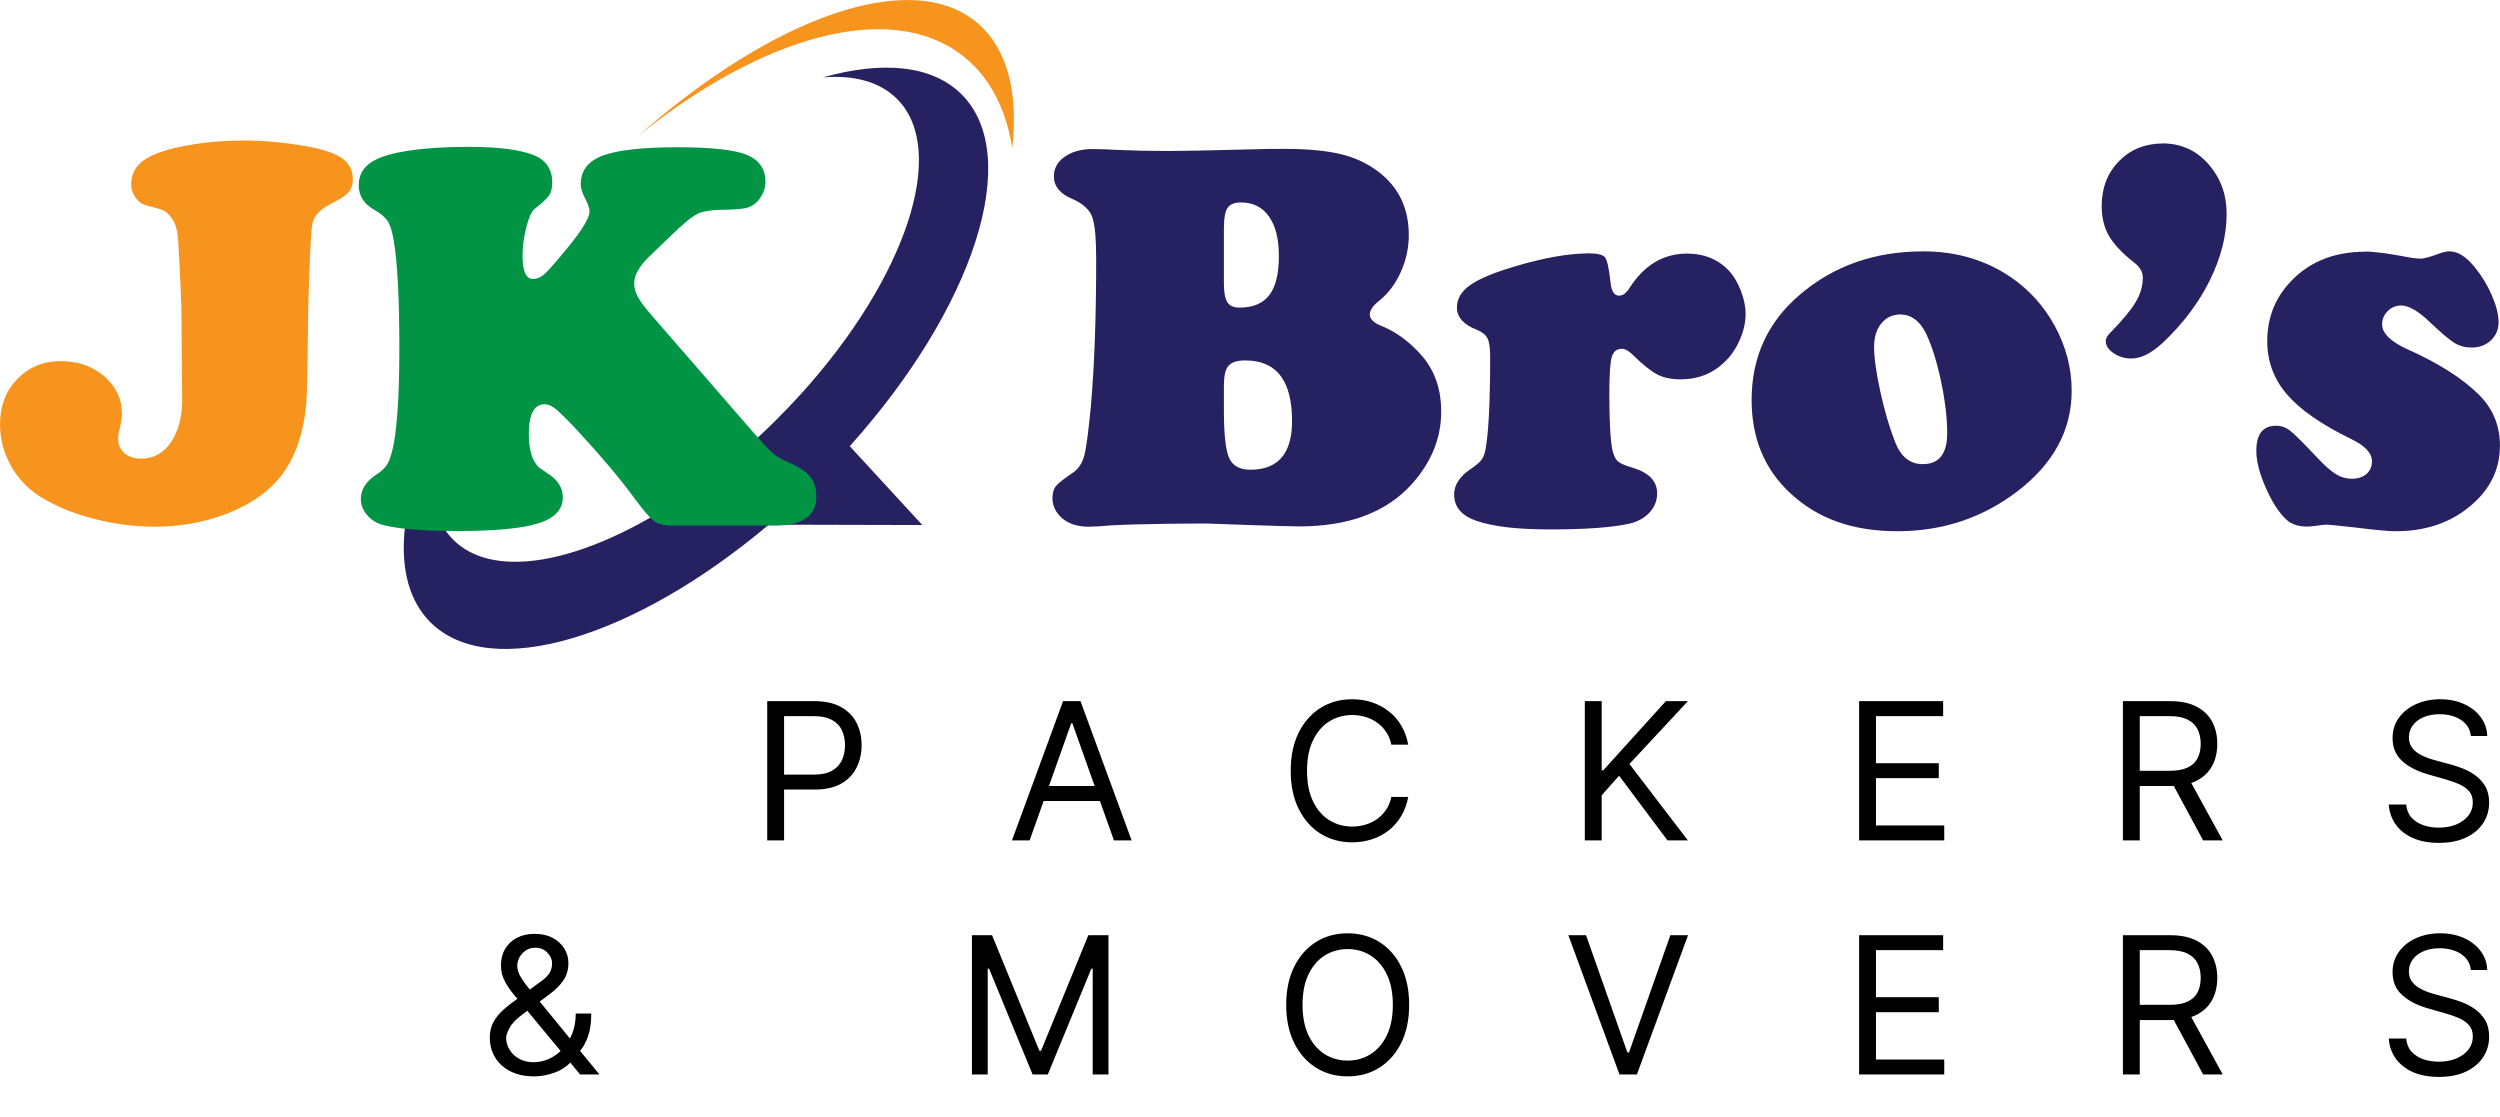 <svg width="235" height="105" viewBox="0 0 235 105" fill="none" xmlns="http://www.w3.org/2000/svg">
<g clip-path="url(#clip0_0_6968)">
<path d="M79.879 41.94L86.7 49.354L72.268 49.318C59.642 59.966 46.104 64.108 40.468 58.502C36.505 54.56 37.386 46.729 41.982 38.058C39.958 43.494 40.007 48.15 42.62 50.751C46.165 54.27 53.49 53.121 61.423 48.483C65.253 46.246 69.223 43.198 72.967 39.467C73.788 38.651 74.572 37.829 75.326 36.994C85.15 26.14 89.186 14.137 84.311 9.288C82.688 7.673 80.268 7.038 77.363 7.274C82.913 5.702 87.606 6.101 90.378 8.858C96.232 14.681 91.515 28.982 79.879 41.94Z" fill="#262262"/>
<path d="M95.156 13.92C94.56 10.195 93.004 7.178 90.433 5.194C83.654 -0.03 71.636 3.392 59.995 12.765C72.603 1.651 85.563 -3.078 91.8 2.098C94.694 4.499 95.74 8.689 95.156 13.92Z" fill="#F7941D"/>
<path d="M22.699 13.2C24.627 13.2 26.59 13.37 28.59 13.714C30.225 13.986 31.399 14.367 32.104 14.845C32.809 15.323 33.161 15.982 33.161 16.822C33.161 17.354 33.034 17.772 32.773 18.068C32.517 18.37 31.952 18.733 31.095 19.162C30.098 19.676 29.526 20.281 29.374 20.976C29.228 21.672 29.095 24.363 28.973 29.055C28.924 33.59 28.876 36.317 28.833 37.224C28.791 38.131 28.681 39.014 28.511 39.873C28.012 42.37 27.003 44.335 25.49 45.756C24.25 46.923 22.657 47.836 20.712 48.507C18.766 49.172 16.718 49.511 14.566 49.511C12.657 49.511 10.742 49.263 8.821 48.767C6.9 48.272 5.234 47.588 3.824 46.712C2.65 45.992 1.72 45.018 1.033 43.797C0.347 42.569 0 41.269 0 39.879C0 38.167 0.541 36.746 1.629 35.628C2.711 34.503 4.073 33.947 5.708 33.947C7.344 33.947 8.669 34.418 9.787 35.362C10.906 36.323 11.465 37.502 11.465 38.905C11.465 39.262 11.362 39.867 11.155 40.701C11.119 40.87 11.107 41.058 11.107 41.263C11.107 41.814 11.307 42.255 11.702 42.6C12.097 42.944 12.62 43.114 13.277 43.114C14.432 43.114 15.362 42.6 16.067 41.572C16.772 40.544 17.125 39.189 17.125 37.514L17.101 35.174L17.052 28.88C16.9 25.058 16.778 22.815 16.705 22.137C16.626 21.46 16.432 20.91 16.122 20.48C15.867 20.136 15.636 19.918 15.435 19.815C15.234 19.713 14.699 19.549 13.824 19.326C13.411 19.241 13.058 18.999 12.766 18.606C12.474 18.213 12.328 17.796 12.328 17.348C12.328 16.423 12.693 15.685 13.429 15.129C14.158 14.573 15.356 14.125 17.003 13.781C18.845 13.406 20.748 13.218 22.712 13.218L22.699 13.2Z" fill="#F7941D"/>
<path d="M63.904 21.357L61.138 24.006C60.122 24.967 59.612 25.838 59.612 26.624C59.612 27.053 59.727 27.483 59.958 27.906C60.189 28.335 60.627 28.916 61.265 29.653L70.925 40.773C71.788 41.765 72.378 42.394 72.706 42.66C73.034 42.926 73.521 43.204 74.177 43.494C75.107 43.888 75.764 44.323 76.153 44.807C76.542 45.284 76.737 45.913 76.737 46.681C76.737 48.495 75.436 49.402 72.84 49.402H63.052C62.384 49.402 61.849 49.257 61.466 48.967C61.077 48.676 60.463 47.957 59.618 46.808C58.274 44.976 56.499 42.872 54.298 40.489C53.332 39.461 52.657 38.79 52.274 38.476C51.885 38.161 51.526 37.998 51.204 37.998C50.207 37.998 49.709 38.929 49.709 40.797C49.709 42.321 50.037 43.373 50.688 43.96C50.809 44.045 51.083 44.232 51.514 44.522C52.444 45.121 52.906 45.865 52.906 46.76C52.906 47.89 52.147 48.701 50.633 49.184C49.119 49.674 46.572 49.916 42.991 49.916C39.806 49.916 37.484 49.729 36.019 49.354C35.398 49.184 34.894 48.87 34.505 48.416C34.116 47.963 33.921 47.455 33.921 46.887C33.921 45.98 34.438 45.2 35.471 44.547C35.934 44.238 36.268 43.9 36.468 43.531C36.669 43.162 36.851 42.539 37.022 41.668C37.368 39.733 37.538 36.752 37.538 32.731C37.538 27.936 37.356 24.538 36.997 22.536C36.858 21.714 36.669 21.121 36.432 20.765C36.189 20.408 35.769 20.057 35.167 19.712C34.201 19.162 33.721 18.4 33.721 17.427C33.721 16.604 34.025 15.945 34.627 15.449C35.228 14.954 36.195 14.579 37.52 14.319C39.277 13.974 41.478 13.805 44.134 13.805C46.791 13.805 48.846 14.059 50.153 14.573C51.326 15.05 51.909 15.909 51.909 17.142C51.909 17.657 51.818 18.056 51.636 18.34C51.453 18.624 50.985 19.065 50.225 19.664C49.952 19.906 49.697 20.474 49.466 21.387C49.235 22.294 49.119 23.183 49.119 24.06C49.119 25.499 49.447 26.219 50.098 26.219C50.493 26.219 50.876 26.049 51.247 25.705C51.618 25.36 52.359 24.508 53.478 23.135C54.767 21.545 55.417 20.456 55.417 19.876C55.417 19.567 55.253 19.108 54.925 18.491C54.7 18.062 54.59 17.669 54.59 17.312C54.59 16.042 55.277 15.147 56.657 14.627C58.037 14.107 60.384 13.841 63.709 13.841C66.359 13.841 68.323 14.01 69.6 14.355C71.168 14.784 71.952 15.691 71.952 17.076C71.952 17.626 71.788 18.134 71.46 18.606C71.132 19.078 70.73 19.38 70.244 19.519C69.885 19.64 69.046 19.706 67.739 19.724C66.828 19.743 66.141 19.852 65.685 20.045C65.229 20.244 64.639 20.68 63.916 21.369L63.904 21.357Z" fill="#009444"/>
<path d="M113.266 49.209L109.807 49.233C107.381 49.27 105.606 49.318 104.487 49.385C103.49 49.469 102.773 49.511 102.342 49.511C101.29 49.511 100.457 49.245 99.837 48.713C99.235 48.181 98.931 47.546 98.931 46.815C98.931 46.337 99.041 45.956 99.266 45.684C99.49 45.412 100.031 44.983 100.895 44.402C101.393 44.057 101.74 43.525 101.928 42.794C102.117 42.068 102.323 40.502 102.548 38.107C102.876 34.376 103.041 29.775 103.041 24.314C103.041 22.313 102.907 20.977 102.639 20.318C102.372 19.659 101.746 19.114 100.767 18.685C99.63 18.207 99.065 17.506 99.065 16.581C99.065 15.825 99.405 15.208 100.086 14.73C100.767 14.253 101.642 14.011 102.706 14.011C103.29 14.011 104.038 14.035 104.956 14.089C106.469 14.156 108.105 14.192 109.861 14.192C111.15 14.192 113.691 14.144 117.479 14.041C118.664 14.005 119.74 13.993 120.707 13.993C122.998 13.993 124.84 14.174 126.245 14.543C127.649 14.912 128.865 15.535 129.898 16.405C131.588 17.826 132.427 19.725 132.427 22.108C132.427 23.287 132.178 24.442 131.679 25.56C131.181 26.679 130.506 27.574 129.667 28.245C129.065 28.723 128.761 29.164 128.761 29.557C128.761 29.986 129.12 30.343 129.843 30.633C131.254 31.196 132.536 32.151 133.691 33.481C134.877 34.866 135.473 36.608 135.473 38.694C135.473 41.161 134.567 43.41 132.761 45.448C130.366 48.139 126.828 49.481 122.147 49.481C121.509 49.481 119.947 49.439 117.448 49.354C115.175 49.27 113.782 49.215 113.266 49.203V49.209ZM115.047 21.34V26.631C115.047 27.471 115.156 28.058 115.369 28.402C115.582 28.747 115.959 28.916 116.494 28.916C117.77 28.916 118.706 28.529 119.308 27.749C119.91 26.969 120.214 25.748 120.214 24.091C120.214 22.434 119.904 21.237 119.284 20.354C118.664 19.471 117.789 19.03 116.652 19.03C116.05 19.03 115.63 19.199 115.399 19.532C115.168 19.864 115.053 20.469 115.053 21.346L115.047 21.34ZM115.047 36.136V38.579C115.047 40.822 115.211 42.31 115.539 43.047C115.868 43.785 116.53 44.154 117.527 44.154C120.141 44.154 121.454 42.63 121.454 39.583C121.454 35.779 119.989 33.881 117.065 33.881C116.305 33.881 115.782 34.044 115.491 34.37C115.199 34.697 115.053 35.289 115.053 36.142L115.047 36.136Z" fill="#262262"/>
<path d="M149.211 23.807C150.123 23.807 150.676 23.934 150.877 24.194C151.078 24.454 151.254 25.27 151.406 26.661C151.491 27.417 151.759 27.791 152.208 27.791C152.555 27.791 152.877 27.544 153.187 27.048C154.567 24.907 156.367 23.837 158.585 23.837C160.154 23.837 161.437 24.345 162.433 25.355C162.914 25.851 163.309 26.491 163.619 27.271C163.929 28.052 164.087 28.801 164.087 29.521C164.087 30.325 163.899 31.154 163.516 32C163.139 32.847 162.646 33.548 162.044 34.092C160.944 35.138 159.588 35.658 157.99 35.658C157.108 35.658 156.373 35.507 155.783 35.199C155.187 34.89 154.409 34.268 153.449 33.324C153.084 32.968 152.749 32.786 152.439 32.786C151.959 32.786 151.643 33.058 151.497 33.596C151.351 34.135 151.278 35.271 151.278 37.001C151.278 39.589 151.376 41.348 151.564 42.292C151.686 42.806 151.85 43.162 152.069 43.356C152.281 43.556 152.743 43.755 153.449 43.961C154.999 44.42 155.771 45.23 155.771 46.373C155.771 47.075 155.522 47.685 155.023 48.212C154.525 48.731 153.862 49.082 153.035 49.252C151.382 49.596 148.956 49.766 145.752 49.766C142.549 49.766 140.391 49.499 138.804 48.967C137.394 48.49 136.688 47.655 136.688 46.476C136.688 45.587 137.205 44.789 138.239 44.088C138.737 43.761 139.084 43.465 139.272 43.205C139.461 42.939 139.588 42.576 139.661 42.11C139.935 40.55 140.075 37.666 140.075 33.451C140.075 32.683 139.989 32.127 139.819 31.794C139.649 31.462 139.302 31.19 138.786 30.984C137.564 30.506 136.95 29.811 136.95 28.904C136.95 28.082 137.369 27.374 138.214 26.788C139.059 26.195 140.47 25.609 142.451 25.028C145.102 24.242 147.357 23.837 149.218 23.819L149.211 23.807Z" fill="#262262"/>
<path d="M180.744 23.625C183.893 23.625 186.659 24.441 189.036 26.068C190.738 27.235 192.112 28.747 193.139 30.615C194.203 32.568 194.738 34.606 194.738 36.728C194.738 40.447 193.024 43.604 189.601 46.21C186.33 48.695 182.586 49.935 178.367 49.935C174.148 49.935 170.92 48.767 168.373 46.44C165.892 44.178 164.652 41.233 164.652 37.605C164.652 33.566 166.166 30.258 169.2 27.688C172.367 24.985 176.215 23.631 180.744 23.631V23.625ZM178.677 29.557C177.917 29.557 177.309 29.835 176.853 30.391C176.397 30.948 176.166 31.685 176.166 32.611C176.166 33.639 176.361 35.035 176.75 36.813C177.139 38.585 177.595 40.157 178.13 41.523C178.665 42.926 179.534 43.628 180.738 43.628C182.27 43.628 183.036 42.66 183.036 40.725C183.036 39.286 182.841 37.654 182.452 35.821C182.063 33.989 181.595 32.502 181.048 31.353C180.476 30.186 179.686 29.587 178.671 29.557H178.677Z" fill="#262262"/>
<path d="M203.261 13.479C205.085 13.479 206.586 14.186 207.753 15.613C208.787 16.865 209.303 18.352 209.303 20.082C209.303 22.137 208.775 24.23 207.717 26.364C206.659 28.499 205.182 30.452 203.285 32.236C202.233 33.209 201.255 33.699 200.343 33.699C199.723 33.699 199.17 33.53 198.677 33.197C198.185 32.864 197.942 32.484 197.942 32.054C197.942 31.8 198.112 31.504 198.458 31.183C199.559 30.053 200.331 29.116 200.768 28.372C201.206 27.628 201.425 26.866 201.425 26.098C201.425 25.548 201.133 25.064 200.55 24.635C199.461 23.776 198.695 22.954 198.239 22.168C197.784 21.382 197.559 20.444 197.559 19.368C197.559 17.675 198.094 16.272 199.17 15.166C200.246 14.059 201.607 13.503 203.261 13.485V13.479Z" fill="#262262"/>
<path d="M222.349 23.649C223.212 23.649 224.611 23.837 226.556 24.212C226.951 24.278 227.279 24.314 227.535 24.314C227.826 24.314 228.398 24.163 229.237 23.855C229.632 23.704 229.966 23.625 230.246 23.625C231.036 23.625 231.839 24.133 232.647 25.143C233.304 25.947 233.833 26.83 234.246 27.791C234.659 28.753 234.866 29.581 234.866 30.282C234.866 30.984 234.623 31.534 234.143 31.994C233.662 32.447 233.061 32.671 232.337 32.671C231.735 32.671 231.194 32.526 230.72 32.236C230.246 31.945 229.486 31.304 228.434 30.307C227.334 29.242 226.422 28.716 225.699 28.716C225.219 28.716 224.799 28.892 224.446 29.242C224.094 29.593 223.918 30.01 223.918 30.488C223.918 31.329 224.726 32.115 226.343 32.852C229.255 34.153 231.48 35.574 233.03 37.115C234.337 38.415 234.994 40.012 234.994 41.892C234.994 44.275 233.942 46.258 231.845 47.855C230.039 49.239 227.826 49.935 225.206 49.935C224.532 49.935 223.31 49.826 221.541 49.602C219.869 49.415 218.933 49.318 218.726 49.318C218.501 49.318 218.246 49.342 217.954 49.396C217.456 49.463 217.091 49.499 216.872 49.499C216.063 49.499 215.425 49.294 214.963 48.882C214.258 48.248 213.601 47.25 213 45.889C212.398 44.529 212.094 43.362 212.094 42.382C212.094 40.804 212.714 40.018 213.954 40.018C214.434 40.018 214.878 40.175 215.285 40.495C215.693 40.81 216.538 41.657 217.826 43.023C218.532 43.779 219.115 44.293 219.583 44.577C220.051 44.861 220.55 45 221.079 45C221.644 45 222.1 44.849 222.446 44.553C222.793 44.251 222.963 43.858 222.963 43.356C222.963 42.588 222.301 41.88 220.975 41.251C218.203 39.897 216.203 38.506 214.969 37.067C213.735 35.628 213.121 33.965 213.121 32.084C213.121 30.047 213.747 28.293 215.006 26.818C216.799 24.713 219.243 23.661 222.337 23.661L222.349 23.649Z" fill="#262262"/>
</g>
<path d="M72.119 79V65.909H76.542C77.569 65.909 78.408 66.094 79.06 66.465C79.717 66.832 80.203 67.328 80.518 67.954C80.833 68.581 80.991 69.28 80.991 70.051C80.991 70.822 80.833 71.523 80.518 72.154C80.207 72.785 79.725 73.288 79.073 73.663C78.421 74.033 77.586 74.219 76.567 74.219H73.397V72.812H76.516C77.219 72.812 77.784 72.691 78.21 72.448C78.636 72.205 78.945 71.877 79.137 71.464C79.333 71.046 79.431 70.575 79.431 70.051C79.431 69.527 79.333 69.058 79.137 68.645C78.945 68.231 78.634 67.908 78.204 67.673C77.773 67.435 77.203 67.315 76.491 67.315H73.704V79H72.119ZM96.785 79H95.124L99.93 65.909H101.567L106.374 79H104.712L100.8 67.98H100.697L96.785 79ZM97.399 73.886H104.098V75.293H97.399V73.886ZM132.371 70H130.786C130.692 69.544 130.528 69.144 130.294 68.798C130.064 68.453 129.783 68.163 129.45 67.929C129.122 67.69 128.758 67.511 128.357 67.392C127.957 67.273 127.539 67.213 127.104 67.213C126.312 67.213 125.594 67.413 124.95 67.814C124.311 68.215 123.802 68.805 123.423 69.585C123.048 70.364 122.86 71.321 122.86 72.454C122.86 73.588 123.048 74.545 123.423 75.325C123.802 76.104 124.311 76.695 124.95 77.095C125.594 77.496 126.312 77.696 127.104 77.696C127.539 77.696 127.957 77.636 128.357 77.517C128.758 77.398 129.122 77.221 129.45 76.987C129.783 76.748 130.064 76.456 130.294 76.111C130.528 75.761 130.692 75.361 130.786 74.909H132.371C132.252 75.578 132.035 76.177 131.719 76.705C131.404 77.234 131.012 77.683 130.543 78.054C130.075 78.421 129.548 78.7 128.964 78.891C128.385 79.083 127.765 79.179 127.104 79.179C125.988 79.179 124.995 78.906 124.126 78.361C123.256 77.815 122.572 77.04 122.074 76.034C121.575 75.028 121.326 73.835 121.326 72.454C121.326 71.074 121.575 69.881 122.074 68.875C122.572 67.869 123.256 67.094 124.126 66.548C124.995 66.003 125.988 65.73 127.104 65.73C127.765 65.73 128.385 65.826 128.964 66.018C129.548 66.21 130.075 66.491 130.543 66.862C131.012 67.228 131.404 67.675 131.719 68.204C132.035 68.728 132.252 69.327 132.371 70ZM148.973 79V65.909H150.558V72.403H150.712L156.592 65.909H158.663L153.166 71.815L158.663 79H156.746L152.195 72.915L150.558 74.756V79H148.973ZM174.755 79V65.909H182.656V67.315H176.34V71.739H182.247V73.145H176.34V77.594H182.758V79H174.755ZM199.553 79V65.909H203.976C204.999 65.909 205.839 66.084 206.495 66.433C207.151 66.778 207.637 67.254 207.952 67.859C208.268 68.464 208.425 69.152 208.425 69.923C208.425 70.695 208.268 71.379 207.952 71.975C207.637 72.572 207.153 73.04 206.501 73.381C205.849 73.718 205.016 73.886 204.002 73.886H200.422V72.454H203.951C204.65 72.454 205.212 72.352 205.638 72.148C206.069 71.943 206.38 71.653 206.571 71.278C206.768 70.899 206.866 70.447 206.866 69.923C206.866 69.399 206.768 68.941 206.571 68.549C206.375 68.157 206.062 67.854 205.632 67.641C205.201 67.424 204.633 67.315 203.925 67.315H201.138V79H199.553ZM205.715 73.119L208.937 79H207.096L203.925 73.119H205.715ZM232.266 69.182C232.189 68.534 231.878 68.031 231.333 67.673C230.787 67.315 230.118 67.136 229.325 67.136C228.746 67.136 228.239 67.23 227.804 67.418C227.374 67.605 227.037 67.863 226.794 68.191C226.556 68.519 226.436 68.892 226.436 69.31C226.436 69.659 226.519 69.96 226.686 70.211C226.856 70.458 227.073 70.665 227.338 70.831C227.602 70.993 227.879 71.127 228.169 71.234C228.458 71.336 228.725 71.419 228.968 71.483L230.297 71.841C230.638 71.93 231.017 72.054 231.435 72.212C231.857 72.369 232.259 72.585 232.643 72.857C233.031 73.126 233.35 73.471 233.602 73.893C233.853 74.315 233.979 74.832 233.979 75.446C233.979 76.153 233.794 76.793 233.423 77.364C233.056 77.935 232.519 78.388 231.812 78.725C231.109 79.062 230.254 79.23 229.249 79.23C228.311 79.23 227.499 79.079 226.813 78.776C226.132 78.474 225.595 78.052 225.203 77.511C224.815 76.969 224.595 76.341 224.544 75.625H226.181C226.223 76.119 226.389 76.528 226.679 76.852C226.973 77.172 227.344 77.41 227.791 77.568C228.243 77.722 228.729 77.798 229.249 77.798C229.854 77.798 230.397 77.7 230.879 77.504C231.36 77.304 231.742 77.027 232.023 76.673C232.304 76.315 232.445 75.898 232.445 75.421C232.445 74.986 232.323 74.632 232.08 74.359C231.838 74.087 231.518 73.865 231.122 73.695C230.725 73.524 230.297 73.375 229.837 73.247L228.226 72.787C227.203 72.493 226.394 72.073 225.797 71.528C225.2 70.982 224.902 70.269 224.902 69.386C224.902 68.653 225.1 68.014 225.497 67.469C225.897 66.919 226.434 66.493 227.107 66.19C227.785 65.883 228.541 65.73 229.377 65.73C230.22 65.73 230.97 65.881 231.627 66.184C232.283 66.482 232.803 66.891 233.186 67.411C233.574 67.931 233.779 68.521 233.8 69.182H232.266ZM50.209 101.179C49.348 101.179 48.606 101.021 47.984 100.706C47.362 100.391 46.883 99.958 46.546 99.408C46.209 98.859 46.041 98.23 46.041 97.523C46.041 96.977 46.156 96.494 46.386 96.072C46.62 95.646 46.942 95.251 47.351 94.889C47.765 94.523 48.24 94.156 48.777 93.79L50.669 92.383C51.039 92.141 51.336 91.881 51.557 91.604C51.783 91.327 51.896 90.965 51.896 90.517C51.896 90.185 51.749 89.863 51.455 89.552C51.165 89.241 50.784 89.085 50.311 89.085C49.978 89.085 49.684 89.171 49.429 89.341C49.177 89.507 48.979 89.72 48.834 89.98C48.694 90.236 48.623 90.5 48.623 90.773C48.623 91.079 48.706 91.391 48.873 91.706C49.043 92.017 49.258 92.337 49.518 92.665C49.782 92.989 50.055 93.321 50.336 93.662L56.345 101H54.529L49.569 95.017C49.109 94.463 48.691 93.96 48.316 93.508C47.941 93.057 47.643 92.612 47.422 92.173C47.2 91.734 47.089 91.258 47.089 90.747C47.089 90.159 47.219 89.644 47.479 89.2C47.743 88.753 48.112 88.406 48.585 88.158C49.062 87.907 49.62 87.781 50.26 87.781C50.916 87.781 51.48 87.909 51.953 88.165C52.426 88.416 52.791 88.751 53.047 89.168C53.302 89.582 53.43 90.031 53.43 90.517C53.43 91.144 53.275 91.687 52.963 92.147C52.652 92.607 52.228 93.035 51.691 93.432L49.084 95.375C48.495 95.81 48.097 96.231 47.888 96.641C47.679 97.05 47.575 97.344 47.575 97.523C47.575 97.932 47.681 98.313 47.895 98.667C48.108 99.021 48.408 99.306 48.796 99.523C49.184 99.741 49.637 99.849 50.157 99.849C50.652 99.849 51.133 99.745 51.602 99.536C52.071 99.323 52.495 99.016 52.874 98.616C53.258 98.215 53.56 97.734 53.782 97.171C54.008 96.609 54.12 95.976 54.12 95.273H55.578C55.578 96.142 55.478 96.852 55.277 97.401C55.077 97.951 54.851 98.381 54.6 98.692C54.348 99.004 54.146 99.236 53.993 99.389C53.941 99.453 53.895 99.517 53.852 99.581C53.809 99.645 53.762 99.709 53.711 99.773C53.289 100.246 52.757 100.599 52.113 100.834C51.47 101.064 50.835 101.179 50.209 101.179ZM91.362 87.909H93.254L97.703 98.776H97.856L102.305 87.909H104.197V101H102.714V91.054H102.586L98.495 101H97.064L92.973 91.054H92.845V101H91.362V87.909ZM132.461 94.454C132.461 95.835 132.212 97.028 131.713 98.034C131.214 99.04 130.531 99.815 129.661 100.361C128.792 100.906 127.799 101.179 126.683 101.179C125.566 101.179 124.573 100.906 123.704 100.361C122.834 99.815 122.151 99.04 121.652 98.034C121.153 97.028 120.904 95.835 120.904 94.454C120.904 93.074 121.153 91.881 121.652 90.875C122.151 89.869 122.834 89.094 123.704 88.548C124.573 88.003 125.566 87.73 126.683 87.73C127.799 87.73 128.792 88.003 129.661 88.548C130.531 89.094 131.214 89.869 131.713 90.875C132.212 91.881 132.461 93.074 132.461 94.454ZM130.927 94.454C130.927 93.321 130.737 92.364 130.358 91.585C129.983 90.805 129.474 90.215 128.83 89.814C128.191 89.413 127.475 89.213 126.683 89.213C125.89 89.213 125.172 89.413 124.528 89.814C123.889 90.215 123.38 90.805 123.001 91.585C122.626 92.364 122.438 93.321 122.438 94.454C122.438 95.588 122.626 96.545 123.001 97.325C123.38 98.104 123.889 98.695 124.528 99.095C125.172 99.496 125.89 99.696 126.683 99.696C127.475 99.696 128.191 99.496 128.83 99.095C129.474 98.695 129.983 98.104 130.358 97.325C130.737 96.545 130.927 95.588 130.927 94.454ZM149.088 87.909L152.974 98.929H153.128L157.014 87.909H158.676L153.869 101H152.233L147.426 87.909H149.088ZM174.755 101V87.909H182.656V89.315H176.34V93.739H182.247V95.145H176.34V99.594H182.758V101H174.755ZM199.553 101V87.909H203.976C204.999 87.909 205.839 88.084 206.495 88.433C207.151 88.778 207.637 89.254 207.952 89.859C208.268 90.464 208.425 91.152 208.425 91.923C208.425 92.695 208.268 93.379 207.952 93.975C207.637 94.572 207.153 95.04 206.501 95.381C205.849 95.718 205.016 95.886 204.002 95.886H200.422V94.454H203.951C204.65 94.454 205.212 94.352 205.638 94.148C206.069 93.943 206.38 93.653 206.572 93.278C206.768 92.899 206.866 92.447 206.866 91.923C206.866 91.399 206.768 90.941 206.572 90.549C206.375 90.157 206.062 89.854 205.632 89.641C205.201 89.424 204.633 89.315 203.925 89.315H201.138V101H199.553ZM205.715 95.119L208.937 101H207.096L203.925 95.119H205.715ZM232.266 91.182C232.189 90.534 231.878 90.031 231.333 89.673C230.787 89.315 230.118 89.136 229.325 89.136C228.746 89.136 228.239 89.23 227.804 89.418C227.374 89.605 227.037 89.863 226.794 90.191C226.556 90.519 226.436 90.892 226.436 91.31C226.436 91.659 226.519 91.96 226.686 92.211C226.856 92.458 227.073 92.665 227.338 92.831C227.602 92.993 227.879 93.127 228.169 93.234C228.458 93.336 228.725 93.419 228.968 93.483L230.297 93.841C230.638 93.93 231.017 94.054 231.435 94.212C231.857 94.369 232.259 94.585 232.643 94.857C233.031 95.126 233.35 95.471 233.602 95.893C233.853 96.315 233.979 96.832 233.979 97.446C233.979 98.153 233.794 98.793 233.423 99.364C233.056 99.935 232.519 100.388 231.812 100.725C231.109 101.062 230.254 101.23 229.249 101.23C228.311 101.23 227.499 101.079 226.813 100.776C226.132 100.474 225.595 100.052 225.203 99.511C224.815 98.969 224.595 98.341 224.544 97.625H226.181C226.223 98.119 226.389 98.528 226.679 98.852C226.973 99.172 227.344 99.41 227.791 99.568C228.243 99.722 228.729 99.798 229.249 99.798C229.854 99.798 230.397 99.7 230.879 99.504C231.36 99.304 231.742 99.027 232.023 98.673C232.304 98.315 232.445 97.898 232.445 97.421C232.445 96.986 232.323 96.632 232.08 96.359C231.838 96.087 231.518 95.865 231.122 95.695C230.725 95.524 230.297 95.375 229.837 95.247L228.226 94.787C227.203 94.493 226.394 94.073 225.797 93.528C225.2 92.982 224.902 92.269 224.902 91.386C224.902 90.653 225.1 90.014 225.497 89.469C225.897 88.919 226.434 88.493 227.107 88.19C227.785 87.883 228.541 87.73 229.377 87.73C230.22 87.73 230.97 87.881 231.627 88.184C232.283 88.482 232.803 88.891 233.186 89.411C233.574 89.931 233.779 90.521 233.8 91.182H232.266Z" fill="black"/>
<defs>
<clipPath id="clip0_0_6968">
<rect width="235" height="61" fill="white"/>
</clipPath>
</defs>
</svg>
